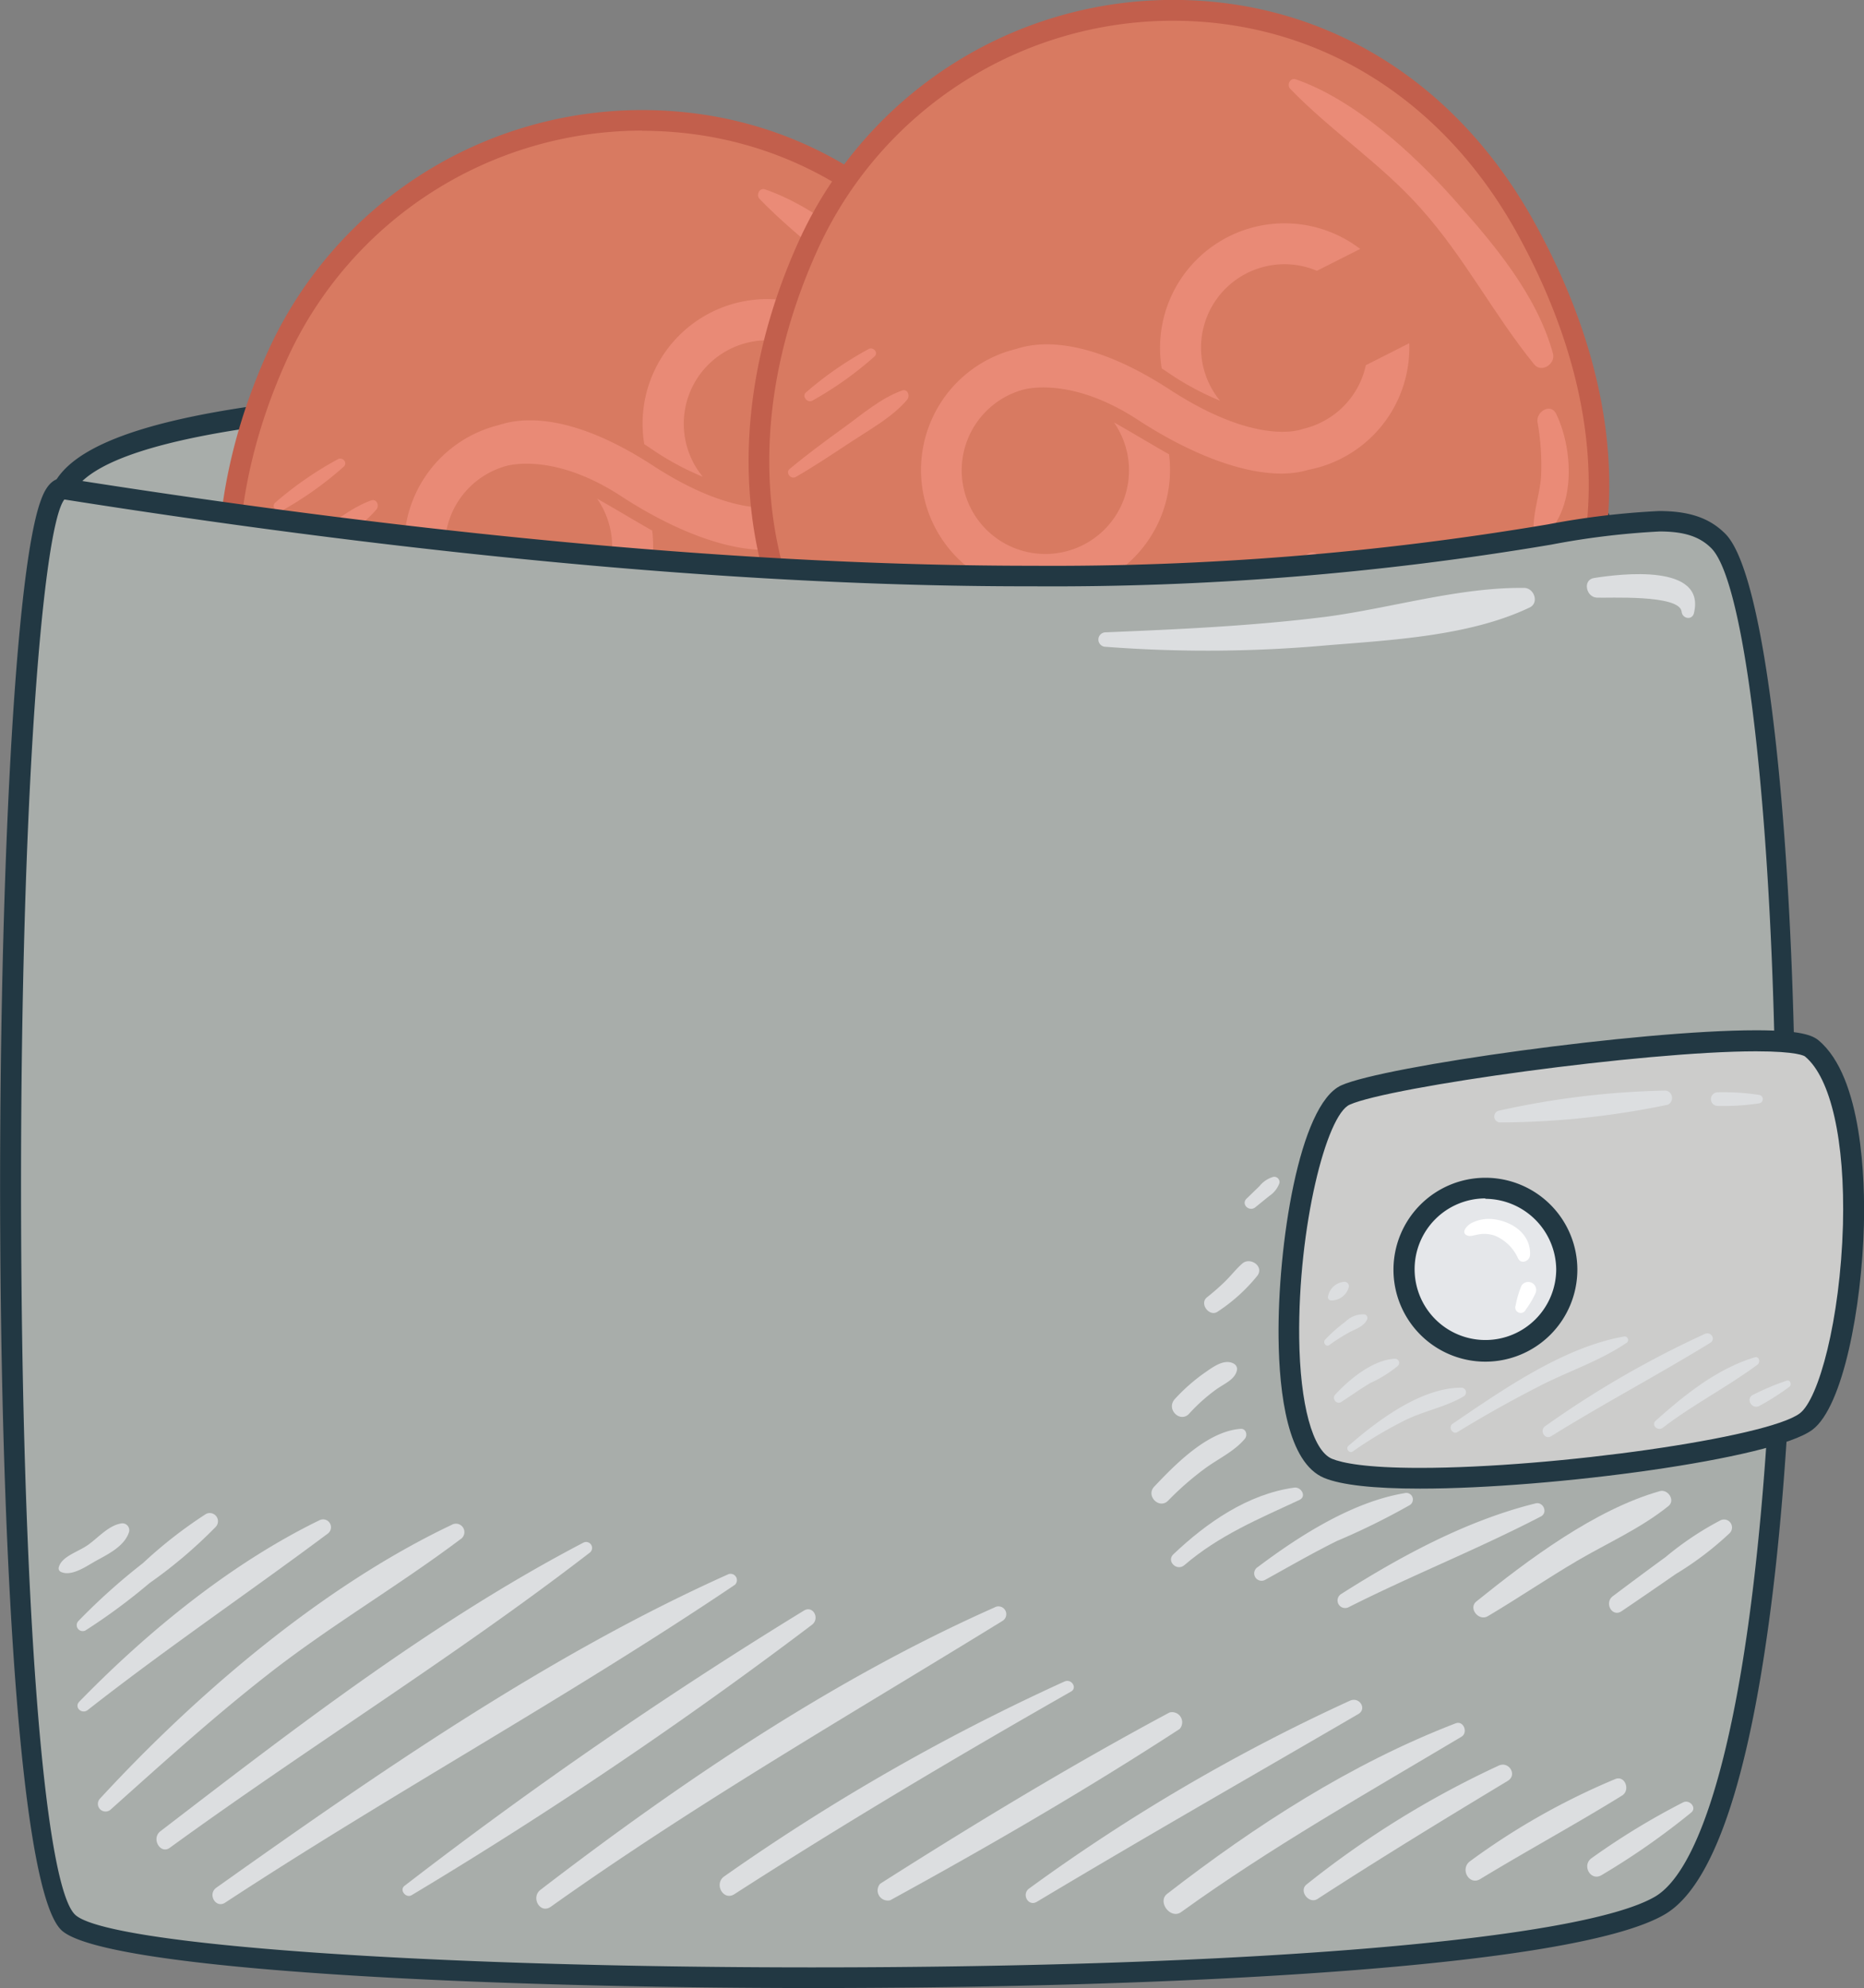 <svg id="Layer_1" data-name="Layer 1" xmlns="http://www.w3.org/2000/svg" viewBox="0 0 184.29 196.54"><rect x="0" y="0" width="184.29" height="196.54" fill="#808080" stroke="none"/><defs><style>.cls-1{fill:#a8adaa;}.cls-2{fill:#223843;}.cls-3{fill:#d87a61;}.cls-4{fill:#c25f4c;}.cls-5{fill:#ea8b77;}.cls-6{fill:#e98a76;}.cls-7{fill:#cccccb;}.cls-8{fill:#e5e7ea;}.cls-9{fill:#fff;}.cls-10{fill:#dcdee0;}</style></defs><title>wallet-created</title><path class="cls-1" d="M426.75,444.71c8.07-15.56,125.65-6.92,137.17-9.22s20.17,19.6,19,36.89S489,516.18,489,516.18l-56.48-28.24Z" transform="translate(-420.52 -396.39)"/><path class="cls-2" d="M489,517.2a1,1,0,0,1-.46-.11l-56.48-28.24a1,1,0,0,1-.56-.78l-5.76-43.23a1,1,0,0,1,.11-.61c3.64-7,25.33-10.14,70.34-10.14,12.9,0,25.6.25,36.81.47,8.37.17,15.6.31,21.09.31a66.53,66.53,0,0,0,9.64-.4c3.67-.73,7.26.68,10.48,4.12,6.4,6.84,10.59,21.39,9.76,33.85-1.19,17.81-90.87,43.63-94.69,44.72A1,1,0,0,1,489,517.2Zm-55.54-29.94,55.64,27.82c25.89-7.43,91.92-29.25,92.82-42.78.8-12-3.17-25.84-9.22-32.31-2.72-2.91-5.62-4.1-8.58-3.51a66,66,0,0,1-10,.44c-5.51,0-12.75-.14-21.13-.31-11.2-.22-23.89-.47-36.77-.47-41.73,0-64.72,2.95-68.37,8.77Z" transform="translate(-420.52 -396.39)"/><path class="cls-3" d="M448.07,431.25c12.82-27.91,53.55-32.63,70.78-1.51s2.12,59-29.34,62C454.63,495.1,432.64,464.82,448.07,431.25Z" transform="translate(-420.52 -396.39)"/><path class="cls-4" d="M484.27,493c-15.42,0-28.55-6.69-36-18.35-7.87-12.27-8.27-28.26-1.11-43.86A40.64,40.64,0,0,1,484,407.27c15,0,28,8,35.73,22,8.59,15.53,9.74,30.9,3.22,43.28-6,11.41-18.17,18.79-33.36,20.25C487.81,492.93,486,493,484.27,493Zm-.26-83.7a38.59,38.59,0,0,0-35,22.36c-6.87,14.95-6.51,30.22,1,41.89,7.09,11.06,19.59,17.4,34.3,17.4,1.68,0,3.41-.08,5.14-.25,14.49-1.39,26.06-8.38,31.74-19.16,6.19-11.75,5.05-26.42-3.2-41.33C510.59,416.94,498.22,409.32,484,409.32Z" transform="translate(-420.52 -396.39)"/><path class="cls-5" d="M453.94,441.78a34.67,34.67,0,0,0-6.19,4.28c-.47.38.13,1.11.63.82a34.57,34.57,0,0,0,6.13-4.36C454.92,442.13,454.4,441.54,453.94,441.78Z" transform="translate(-420.52 -396.39)"/><path class="cls-5" d="M457.21,445.86c-2.1.76-3.9,2.33-5.7,3.63s-3.66,2.67-5.4,4.12c-.45.38.13,1.07.61.79,1.91-1.1,3.75-2.34,5.59-3.55s4-2.4,5.43-4.1C458.05,446.38,457.77,445.66,457.21,445.86Z" transform="translate(-420.52 -396.39)"/><path class="cls-5" d="M457.43,452c-5.54,2.7-10.8,7.05-15.27,11.27-.35.33.12,1,.52.68,5.07-3.68,10.49-7.24,15.2-11.36C458.23,452.32,457.8,451.85,457.43,452Z" transform="translate(-420.52 -396.39)"/><path class="cls-5" d="M497.5,461.94a142.28,142.28,0,0,0-27.33,18.18c-.75.63.24,1.91,1,1.36,9-6.15,18.06-12.12,27-18.3A.71.71,0,0,0,497.5,461.94Z" transform="translate(-420.52 -396.39)"/><path class="cls-5" d="M505.14,465.87c-10.53,4.85-17.8,14.45-28.46,19.12-.9.39-.25,1.93.67,1.58,10.95-4.14,18.82-13.33,28.34-19.76A.55.55,0,0,0,505.14,465.87Z" transform="translate(-420.52 -396.39)"/><path class="cls-5" d="M510.26,470c-6.86,3.36-12.83,9.22-18.82,13.89-1,.75.34,2.43,1.3,1.69,6-4.62,13.2-8.93,18.18-14.72A.55.55,0,0,0,510.26,470Z" transform="translate(-420.52 -396.39)"/><path class="cls-5" d="M512,477.4a28.77,28.77,0,0,1-7.66,5c-1,.47-.27,2.22.75,1.79a18.66,18.66,0,0,0,7.68-6C513.15,477.63,512.48,476.9,512,477.4Z" transform="translate(-420.52 -396.39)"/><path class="cls-5" d="M521.59,442.22c-1.62-5.86-5.87-10.85-9.85-15.32s-9.8-9.79-15.58-11.79c-.55-.19-.92.55-.55.94,4.06,4.2,9,7.42,12.9,11.81,4.31,4.8,7.19,10.47,11.22,15.43C520.47,444.19,521.87,443.23,521.59,442.22Z" transform="translate(-420.52 -396.39)"/><path class="cls-5" d="M521.92,448.22c-.54-1.14-2-.26-1.86.78a24.43,24.43,0,0,1,.35,5.42c-.13,1.65-.69,3.22-.74,4.88a.87.87,0,0,0,1.48.61C523.82,457,523.52,451.59,521.92,448.22Z" transform="translate(-420.52 -396.39)"/><path class="cls-6" d="M490,443.52a8.25,8.25,0,0,1,9.58-12.84l4.26-2.19a12.31,12.31,0,0,0-19.62,11.81l.53.35A27.59,27.59,0,0,0,490,443.52ZM504.46,440a8.23,8.23,0,0,1-4.29,5.59,8,8,0,0,1-1.93.71h0c-.44.17-4.77,1.58-13.19-3.9-7.17-4.66-12.17-5-15.17-4A12.31,12.31,0,1,0,485,448.84c-1-.55-3.79-2.23-5.44-3.15a8.5,8.5,0,0,1,.56.94,8.27,8.27,0,1,1-9.5-4.19c.87-.22,5.19-1,11.31,3,6.44,4.2,12.78,6.18,16.82,4.94a12.3,12.3,0,0,0,10-12.52Z" transform="translate(-420.52 -396.39)"/><path class="cls-3" d="M500.54,420.37c12.82-27.91,53.55-32.63,70.78-1.51s2.12,59-29.34,62C507.1,484.21,485.12,453.94,500.54,420.37Z" transform="translate(-420.52 -396.39)"/><path class="cls-4" d="M536.74,482.14c-15.42,0-28.55-6.69-36-18.35-7.87-12.27-8.27-28.26-1.11-43.86a40.64,40.64,0,0,1,36.87-23.55c15,0,28,8,35.73,22,8.59,15.53,9.74,30.9,3.22,43.28-6,11.41-18.17,18.79-33.36,20.25C540.29,482.05,538.49,482.14,536.74,482.14Zm-.26-83.7a38.59,38.59,0,0,0-35,22.36c-6.87,14.95-6.51,30.22,1,41.89,7.09,11.06,19.59,17.4,34.3,17.4,1.68,0,3.41-.08,5.14-.25,14.49-1.39,26.06-8.38,31.74-19.16,6.19-11.75,5.05-26.42-3.2-41.33C563.07,406.06,550.7,398.44,536.48,398.44Z" transform="translate(-420.52 -396.39)"/><path class="cls-5" d="M506.41,430.89a34.67,34.67,0,0,0-6.19,4.28c-.47.38.13,1.11.63.82a34.57,34.57,0,0,0,6.13-4.36C507.39,431.25,506.87,430.66,506.41,430.89Z" transform="translate(-420.52 -396.39)"/><path class="cls-5" d="M509.69,435c-2.1.76-3.9,2.33-5.7,3.63s-3.66,2.67-5.4,4.12c-.45.38.13,1.07.61.79,1.91-1.1,3.75-2.34,5.59-3.55s4-2.4,5.43-4.1C510.52,435.5,510.24,434.78,509.69,435Z" transform="translate(-420.52 -396.39)"/><path class="cls-5" d="M537.4,452.36c-5.54,2.7-10.8,7.05-15.27,11.27-.35.33.12,1,.52.68,5.07-3.68,10.49-7.24,15.2-11.36C538.2,452.65,537.77,452.18,537.4,452.36Z" transform="translate(-420.52 -396.39)"/><path class="cls-5" d="M550,451.06a142.28,142.28,0,0,0-27.33,18.18c-.75.63.24,1.91,1,1.36,9-6.15,18.06-12.12,27-18.3A.71.71,0,0,0,550,451.06Z" transform="translate(-420.52 -396.39)"/><path class="cls-5" d="M557.61,455c-10.53,4.85-17.8,14.45-28.46,19.12-.9.39-.25,1.93.67,1.58,10.95-4.14,18.82-13.33,28.34-19.76A.55.55,0,0,0,557.61,455Z" transform="translate(-420.52 -396.39)"/><path class="cls-5" d="M562.73,459.14c-6.86,3.36-12.83,9.22-18.82,13.89-1,.75.34,2.43,1.3,1.69,6-4.62,13.2-8.93,18.18-14.72A.55.55,0,0,0,562.73,459.14Z" transform="translate(-420.52 -396.39)"/><path class="cls-5" d="M564.43,466.51a28.77,28.77,0,0,1-7.66,5c-1,.47-.27,2.22.75,1.79a18.66,18.66,0,0,0,7.68-6C565.62,466.74,564.95,466,564.43,466.51Z" transform="translate(-420.52 -396.39)"/><path class="cls-5" d="M574.06,431.34c-1.62-5.86-5.87-10.85-9.85-15.32s-9.8-9.79-15.58-11.79c-.55-.19-.92.55-.55.94,4.06,4.2,9,7.42,12.9,11.81,4.31,4.8,7.19,10.47,11.22,15.43C572.94,433.31,574.34,432.34,574.06,431.34Z" transform="translate(-420.52 -396.39)"/><path class="cls-5" d="M574.39,437.33c-.54-1.14-2-.26-1.86.78a24.43,24.43,0,0,1,.35,5.42c-.13,1.65-.69,3.22-.74,4.88a.87.87,0,0,0,1.48.61C576.3,446.1,576,440.71,574.39,437.33Z" transform="translate(-420.52 -396.39)"/><path class="cls-6" d="M541.14,436a8.25,8.25,0,0,1,9.58-12.84L555,421a12.31,12.31,0,0,0-19.62,11.81l.53.35A27.59,27.59,0,0,0,541.14,436Zm14.42-3.51a8.23,8.23,0,0,1-4.29,5.59,8,8,0,0,1-1.93.71h0c-.44.17-4.77,1.58-13.19-3.9-7.17-4.66-12.17-5-15.17-4a12.31,12.31,0,1,0,15.12,10.41c-1-.55-3.79-2.23-5.44-3.15a8.5,8.5,0,0,1,.56.94,8.27,8.27,0,1,1-9.5-4.19c.87-.22,5.19-1,11.31,3,6.44,4.2,12.78,6.18,16.82,4.94a12.3,12.3,0,0,0,10-12.52Z" transform="translate(-420.52 -396.39)"/><path class="cls-1" d="M426.75,444.71c-6.64-1-7.49,134.87.58,141.78s140.63,8.07,157.35-1.73,14.41-126.22,5.76-134.87S558.16,465.46,426.75,444.71Z" transform="translate(-420.52 -396.39)"/><path class="cls-2" d="M500.89,592.92h0c-32.57,0-69.69-1.77-74.22-5.65-8.06-6.91-7.56-126.69-2.11-141.42.22-.6.81-2.18,2.12-2.18l.24,0c36.34,5.74,68.51,8.65,95.63,8.65a294.35,294.35,0,0,0,51-4.09,78.43,78.43,0,0,1,11-1.32c3,0,5,.69,6.55,2.25,6.6,6.6,9.26,69,4.52,106-2.24,17.45-5.77,27.7-10.49,30.47C576,591,535.64,592.92,500.89,592.92Zm-74-147.16c-2.11,2.61-4.32,29.18-4.29,68.6S424.82,583,428,585.72c3.43,2.94,34.76,5.16,72.89,5.16,43.34,0,76-2.74,83.27-7,4-2.36,7.4-12.65,9.49-29,4.92-38.4,1.76-98.6-3.94-104.3-1.15-1.15-2.68-1.65-5.1-1.65a77.63,77.63,0,0,0-10.72,1.3,296.21,296.21,0,0,1-51.36,4.12C495.38,454.39,463.18,451.49,426.84,445.76Z" transform="translate(-420.52 -396.39)"/><path class="cls-7" d="M599.66,500c-3.13-2.61-40.92,2.31-46.11,4.61s-8.65,34-1.73,36.89,42.65-1.15,47.26-4.61S606.58,505.8,599.66,500Z" transform="translate(-420.52 -396.39)"/><path class="cls-2" d="M560.92,543.55h0c-4.61,0-7.8-.36-9.49-1.06-3.6-1.5-4.44-8.34-4.5-13.81-.11-9,2-23.11,6.21-25s29.44-5.44,41-5.44c4.4,0,5.59.5,6.18,1,4.37,3.64,4.59,14,4.48,18.27-.21,8.11-2.06,17.95-5.09,20.22C595.86,540.62,573.9,543.55,560.92,543.55Zm33.22-43.23c-11.11,0-36.2,3.5-40.17,5.27-2.31,1-5.12,12.09-5,23.06.08,6.57,1.32,11.14,3.24,11.95,1,.41,3.3.9,8.7.9h0c13.34,0,34.39-3,37.55-5.39,1.87-1.4,4-9.22,4.27-18.63.21-8.3-1.19-14.52-3.74-16.64C598.94,500.78,598.21,500.32,594.14,500.32Z" transform="translate(-420.52 -396.39)"/><circle class="cls-8" cx="146.86" cy="125.56" r="8.07"/><path class="cls-2" d="M567.38,531a9.09,9.09,0,1,1,9.09-9.09A9.1,9.1,0,0,1,567.38,531Zm0-16.14a7,7,0,1,0,7,7A7.05,7.05,0,0,0,567.38,514.9Z" transform="translate(-420.52 -396.39)"/><path class="cls-9" d="M568.42,516.95a3.8,3.8,0,0,0-2.46.37c-.3.16-1,.82-.49,1.15.34.2.6.07,1,0a3.21,3.21,0,0,1,1.83.07,4.32,4.32,0,0,1,2.31,2.26c.31.61,1.13.26,1.18-.32C571.9,518.49,570.2,517.25,568.42,516.95Z" transform="translate(-420.52 -396.39)"/><path class="cls-9" d="M572,523.22a.78.78,0,0,0-1.06.28,9.37,9.37,0,0,0-.57,1.94.54.54,0,0,0,1,.41,8.53,8.53,0,0,0,.94-1.57A.8.8,0,0,0,572,523.22Z" transform="translate(-420.52 -396.39)"/><g id="_Group_" data-name="&lt;Group&gt;"><path class="cls-10" d="M432.46,547c-1.24.22-2.26,1.43-3.26,2.13s-2.58,1.11-2.87,2.2a.38.38,0,0,0,.17.43c1.08.56,2.64-.6,3.58-1.11,1.19-.65,2.77-1.44,3.2-2.82A.68.68,0,0,0,432.46,547Z" transform="translate(-420.52 -396.39)"/><path class="cls-10" d="M440.88,546.06a44.25,44.25,0,0,0-6.22,4.85,61.8,61.8,0,0,0-6.4,5.74.59.59,0,0,0,.71.92,59.1,59.1,0,0,0,6.32-4.67,46.85,46.85,0,0,0,6.56-5.57A.81.81,0,0,0,440.88,546.06Z" transform="translate(-420.52 -396.39)"/><path class="cls-10" d="M452.12,546.67c-8.76,4.26-17,11-23.76,17.94-.54.56.25,1.28.83.83,7.75-6.08,15.84-11.55,23.72-17.43A.78.78,0,0,0,452.12,546.67Z" transform="translate(-420.52 -396.39)"/><path class="cls-10" d="M465.18,547.13c-12.79,6.07-25.22,16.7-34.76,27.05a.75.75,0,0,0,1.07,1.07c5-4.47,10-9,15.28-13.14,6.18-4.88,13-8.84,19.25-13.54A.83.83,0,0,0,465.18,547.13Z" transform="translate(-420.52 -396.39)"/><path class="cls-10" d="M478.2,548.89c-14.85,7.76-28.56,18.35-41.82,28.53-.94.72,0,2.34.95,1.62,13.64-9.92,28.11-18.84,41.46-29.13A.59.59,0,0,0,478.2,548.89Z" transform="translate(-420.52 -396.39)"/><path class="cls-10" d="M492.56,552c-17.87,8-34.73,19.7-50.65,31-.89.63-.07,2.09.87,1.48,16.55-10.85,34-20.37,50.41-31.43A.63.63,0,0,0,492.56,552Z" transform="translate(-420.52 -396.39)"/><path class="cls-10" d="M500,555.61a446.2,446.2,0,0,0-39.49,27.21c-.53.42.15,1.25.71.92A443.82,443.82,0,0,0,500.81,557C501.6,556.38,500.9,555.06,500,555.61Z" transform="translate(-420.52 -396.39)"/><path class="cls-10" d="M518.84,555.3c-16,7.1-31,17.26-44.87,27.9-1,.75-.06,2.43,1,1.69,14.42-10.26,29.62-19,44.66-28.26A.77.77,0,0,0,518.84,555.3Z" transform="translate(-420.52 -396.39)"/><path class="cls-10" d="M525.76,562.62a208.3,208.3,0,0,0-33.63,19.26c-1.06.74-.09,2.47,1,1.76,10.87-7,22-13.6,33.23-20C527.09,563.29,526.47,562.3,525.76,562.62Z" transform="translate(-420.52 -396.39)"/><path class="cls-10" d="M536.15,565.68c-9.75,5.22-19.29,11-28.61,16.93a1,1,0,0,0,1,1.63c9.7-5.31,19.34-10.9,28.61-16.93A1,1,0,0,0,536.15,565.68Z" transform="translate(-420.52 -396.39)"/><path class="cls-10" d="M554,564.51a182.61,182.61,0,0,0-31.73,18.57c-.78.56-.09,1.83.77,1.31,10.52-6.3,21.15-12.37,31.75-18.54C555.71,565.34,554.93,564.1,554,564.51Z" transform="translate(-420.52 -396.39)"/><path class="cls-10" d="M564.44,566.75c-10.38,4-19.78,10.09-28.53,16.86-1,.79.34,2.56,1.39,1.8,8.88-6.4,18.31-11.73,27.71-17.33C565.69,567.68,565.23,566.45,564.44,566.75Z" transform="translate(-420.52 -396.39)"/><path class="cls-10" d="M568.7,570.93a92.76,92.76,0,0,0-19,11.75c-.81.64.25,2,1.1,1.42,6.17-4,12.47-7.85,18.79-11.66C570.56,571.85,569.7,570.47,568.7,570.93Z" transform="translate(-420.52 -396.39)"/><path class="cls-10" d="M580.22,572.26a69.17,69.17,0,0,0-14.34,8.11c-1.06.75-.11,2.47,1,1.77,4.63-2.81,9.39-5.39,14-8.24C581.74,573.38,581.19,571.87,580.22,572.26Z" transform="translate(-420.52 -396.39)"/><path class="cls-10" d="M586.94,574.56a70.93,70.93,0,0,0-9.06,5.52c-1,.7-.1,2.34,1,1.67a72.31,72.31,0,0,0,8.86-6.19C588.3,575.07,587.55,574.26,586.94,574.56Z" transform="translate(-420.52 -396.39)"/><path class="cls-10" d="M546.42,512.73a2.7,2.7,0,0,0-1.38.92l-1.27,1.23c-.58.56.26,1.34.86.86l1.38-1.12a2.57,2.57,0,0,0,1-1.26A.52.52,0,0,0,546.42,512.73Z" transform="translate(-420.52 -396.39)"/><path class="cls-10" d="M543.33,521.31c-.6.53-1.1,1.18-1.67,1.74s-1.18,1.09-1.81,1.59c-.79.63.26,2,1.08,1.4a17,17,0,0,0,3.92-3.56C545.5,521.54,544.1,520.62,543.33,521.31Z" transform="translate(-420.52 -396.39)"/><path class="cls-10" d="M542.49,531.19c-1-.54-2.2.46-3,1a18.35,18.35,0,0,0-2.83,2.52c-.88,1,.55,2.39,1.43,1.43a17.36,17.36,0,0,1,2.68-2.4c.79-.57,1.94-1,2.06-2A.62.62,0,0,0,542.49,531.19Z" transform="translate(-420.52 -396.39)"/><path class="cls-10" d="M543.18,537.64c-3.26.24-6.42,3.47-8.54,5.71-.87.91.5,2.29,1.38,1.38a29.35,29.35,0,0,1,3.7-3.22c1.29-.94,2.83-1.64,3.87-2.88C543.89,538.29,543.73,537.6,543.18,537.64Z" transform="translate(-420.52 -396.39)"/><path class="cls-10" d="M548.48,543.45c-4.6.64-8.65,3.46-11.95,6.59-.72.68.34,1.71,1.08,1.08,3.42-2.94,7.34-4.57,11.38-6.45C549.74,544.32,549.16,543.36,548.48,543.45Z" transform="translate(-420.52 -396.39)"/><path class="cls-10" d="M559.38,544c-5.13.85-10.4,4.21-14.5,7.3a.73.73,0,0,0,.74,1.26c2.35-1.3,4.67-2.64,7.07-3.83a69.42,69.42,0,0,0,7.19-3.54A.65.65,0,0,0,559.38,544Z" transform="translate(-420.52 -396.39)"/><path class="cls-10" d="M572.38,545c-6.83,1.68-13.39,5.23-19.31,9a.75.75,0,0,0,.75,1.29c6.28-3.17,12.85-5.77,19.07-9C573.57,545.89,573.09,544.86,572.38,545Z" transform="translate(-420.52 -396.39)"/><path class="cls-10" d="M584.62,543.8c-6.41,1.82-13,6.77-18.13,10.9-.84.67.24,2,1.13,1.46,3-1.78,5.82-3.7,8.79-5.45s6.32-3.22,9.07-5.44C586.18,544.7,585.42,543.57,584.62,543.8Z" transform="translate(-420.52 -396.39)"/><path class="cls-10" d="M590.59,546.7a30.6,30.6,0,0,0-5.39,3.61q-2.63,1.92-5.23,3.88c-.86.65-.07,2.11.87,1.48q2.69-1.82,5.35-3.67a31.55,31.55,0,0,0,5.35-4.06A.79.79,0,0,0,590.59,546.7Z" transform="translate(-420.52 -396.39)"/><path class="cls-10" d="M571.22,454.51c-6.43-.08-13.19,2-19.58,2.85-7.23.91-14.53,1.24-21.81,1.54a.71.71,0,0,0,0,1.43,132.18,132.18,0,0,0,21.81-.14c6.49-.53,14.19-.92,20.1-3.74C572.72,456,572.2,454.52,571.22,454.51Z" transform="translate(-420.52 -396.39)"/><path class="cls-10" d="M578.12,453.53c-1.15.18-.79,1.88.26,1.94s8.24-.35,8.4,1.4c.06.66,1,.88,1.21.16C589.22,452.08,580.76,453.11,578.12,453.53Z" transform="translate(-420.52 -396.39)"/></g><g id="_Group_2" data-name="&lt;Group&gt;"><path class="cls-10" d="M553.45,523.1a1.78,1.78,0,0,0-1.64,1.52.33.33,0,0,0,.33.33,1.79,1.79,0,0,0,1.73-1.3A.44.44,0,0,0,553.45,523.1Z" transform="translate(-420.52 -396.39)"/><path class="cls-10" d="M555.46,526.33a2.45,2.45,0,0,0-1.93.73,13.92,13.92,0,0,0-2,1.77c-.25.27.09.76.41.53a19.39,19.39,0,0,1,1.91-1.22c.63-.36,1.48-.58,1.81-1.27A.37.37,0,0,0,555.46,526.33Z" transform="translate(-420.52 -396.39)"/><path class="cls-10" d="M558.45,530.71c-2.16.09-4.5,2-5.92,3.55-.35.38.11,1,.57.74,1-.64,1.91-1.31,2.92-1.9a12.09,12.09,0,0,0,2.72-1.7A.41.41,0,0,0,558.45,530.71Z" transform="translate(-420.52 -396.39)"/><path class="cls-10" d="M565,533.57c-4,0-8.31,3.27-11.17,5.76-.3.26.1.78.43.55a40,40,0,0,1,5-3c1.93-1,4.17-1.37,6-2.47A.46.46,0,0,0,565,533.57Z" transform="translate(-420.52 -396.39)"/><path class="cls-10" d="M581,528.53c-5.95,1.07-11.93,5.26-16.85,8.6-.5.34,0,1.14.48.82q4-2.45,8.22-4.6c2.78-1.42,5.83-2.42,8.42-4.17A.35.35,0,0,0,581,528.53Z" transform="translate(-420.52 -396.39)"/><path class="cls-10" d="M589.09,528.25a96.55,96.55,0,0,0-15.79,9.12c-.61.41-.06,1.39.58,1,5.16-3.21,10.54-6.05,15.73-9.23C590.19,528.78,589.69,528,589.09,528.25Z" transform="translate(-420.52 -396.39)"/><path class="cls-10" d="M594,530.57c-3.7,1.11-6.94,3.72-9.78,6.26-.49.44.21,1.08.7.7,3-2.31,6.35-4,9.38-6.25C594.61,531,594.42,530.43,594,530.57Z" transform="translate(-420.52 -396.39)"/><path class="cls-10" d="M597.16,532.88a25.53,25.53,0,0,0-3.35,1.41c-.72.39-.08,1.46.64,1.09a24.77,24.77,0,0,0,3-1.91C597.68,533.27,597.52,532.75,597.16,532.88Z" transform="translate(-420.52 -396.39)"/><path class="cls-10" d="M585.21,504.2a82.84,82.84,0,0,0-16.55,2,.59.59,0,0,0,.16,1.15,82.79,82.79,0,0,0,16.59-1.75A.74.74,0,0,0,585.21,504.2Z" transform="translate(-420.52 -396.39)"/><path class="cls-10" d="M594.45,504.63a23.52,23.52,0,0,0-4.1-.26.67.67,0,0,0,0,1.35,23.52,23.52,0,0,0,4.1-.26A.42.42,0,0,0,594.45,504.63Z" transform="translate(-420.52 -396.39)"/></g></svg>